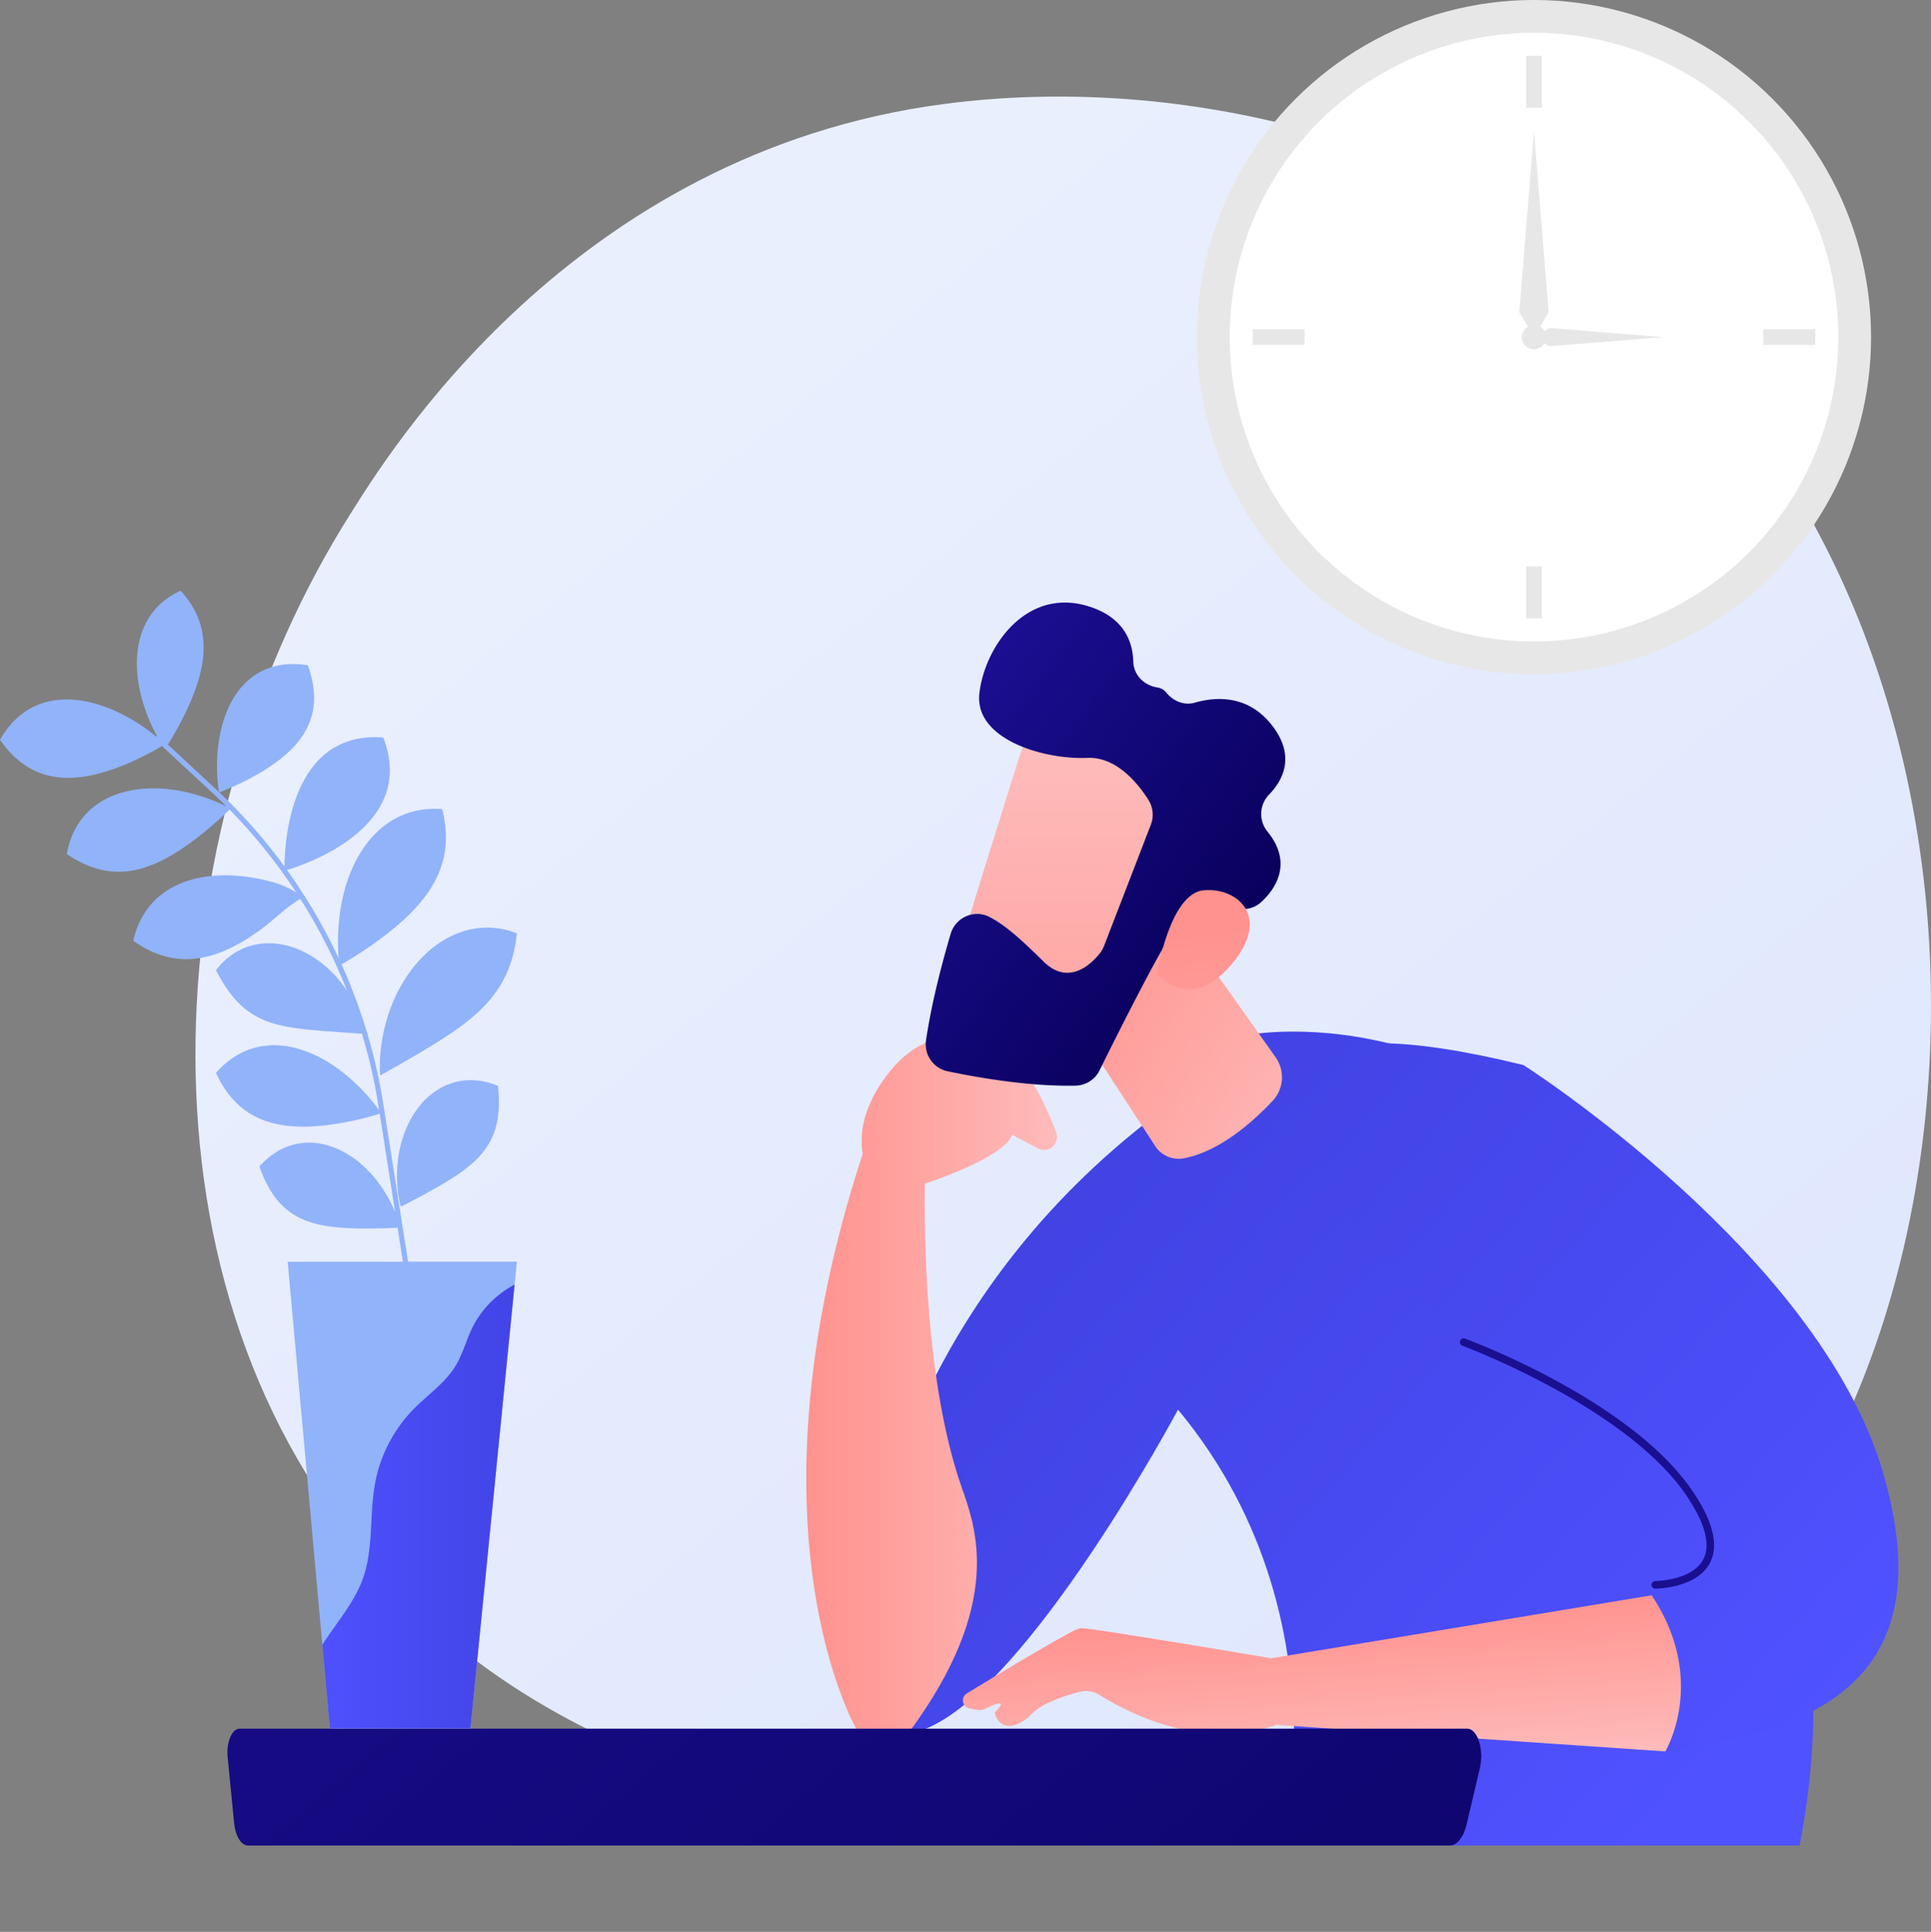 <svg id="Illustration" xmlns="http://www.w3.org/2000/svg" xmlns:xlink="http://www.w3.org/1999/xlink" viewBox="0 0 3548.72 3549.84"><rect x="0" y="0" width="3548.72" height="3549.84" fill="#808080" stroke="none"/><defs><style>.cls-1{fill:none;}.cls-2{fill:#91b3fa;}.cls-3{fill:url(#linear-gradient);}.cls-4{clip-path:url(#clip-path);}.cls-5{fill:url(#linear-gradient-2);}.cls-6{fill:url(#linear-gradient-3);}.cls-7{fill:url(#linear-gradient-4);}.cls-8{fill:url(#linear-gradient-5);}.cls-9{fill:url(#linear-gradient-6);}.cls-10{fill:url(#linear-gradient-7);}.cls-11{fill:url(#linear-gradient-8);}.cls-12{fill:url(#linear-gradient-9);}.cls-13{fill:url(#linear-gradient-10);}.cls-14{fill:url(#linear-gradient-11);}.cls-15{clip-path:url(#clip-path-2);}.cls-16{fill:url(#linear-gradient-12);}.cls-17{fill:#e8e7e7;}.cls-18{fill:#fff;}</style><linearGradient id="linear-gradient" x1="4037" y1="4463.56" x2="1185.64" y2="922.34" gradientUnits="userSpaceOnUse"><stop offset="0" stop-color="#dae3fe"/><stop offset="1" stop-color="#e9effd"/></linearGradient><clipPath id="clip-path" transform="translate(-73.56 -135.8)"><rect class="cls-1" x="453.49" y="1229.17" width="3137.77" height="2297.86" transform="translate(4044.76 4756.2) rotate(180)"/></clipPath><linearGradient id="linear-gradient-2" x1="593.23" y1="3495.74" x2="1834.99" y2="2396.11" gradientTransform="matrix(-1, 0, 0, 1, 3735.38, 0)" gradientUnits="userSpaceOnUse"><stop offset="0" stop-color="#4f52ff"/><stop offset="1" stop-color="#4042e2"/></linearGradient><linearGradient id="linear-gradient-3" x1="1719.34" y1="2678.75" x2="2180.04" y2="2678.75" gradientTransform="matrix(-1, 0, 0, 1, 3735.38, 0)" gradientUnits="userSpaceOnUse"><stop offset="0" stop-color="#febbba"/><stop offset="1" stop-color="#ff928e"/></linearGradient><linearGradient id="linear-gradient-4" x1="1417.76" y1="1468.07" x2="1864.38" y2="1009.85" gradientTransform="matrix(-0.96, 0.27, 0.27, 0.96, 3514.29, 393.24)" xlink:href="#linear-gradient-3"/><linearGradient id="linear-gradient-5" x1="-1437.08" y1="1906.16" x2="-2002.56" y2="2654.24" gradientTransform="matrix(-0.8, -0.6, -0.6, 0.8, 2052.37, -865.04)" xlink:href="#linear-gradient-3"/><linearGradient id="linear-gradient-6" x1="-1868.95" y1="2084.26" x2="-1193.48" y2="2084.26" gradientTransform="matrix(-0.8, -0.6, -0.6, 0.8, 2052.37, -865.04)" gradientUnits="userSpaceOnUse"><stop offset="0" stop-color="#09005d"/><stop offset="1" stop-color="#1a0f91"/></linearGradient><linearGradient id="linear-gradient-7" x1="-2265.28" y1="2498.59" x2="-1811.73" y2="2033.25" gradientTransform="matrix(-0.8, -0.6, -0.6, 0.8, 2052.37, -865.04)" xlink:href="#linear-gradient-3"/><linearGradient id="linear-gradient-8" x1="198.07" y1="3180.88" x2="1507.25" y2="2021.56" xlink:href="#linear-gradient-2"/><linearGradient id="linear-gradient-9" x1="872.61" y1="-303.62" x2="777.97" y2="1999.26" gradientTransform="matrix(-1, 0, 0, 1, 3735.38, 0)" xlink:href="#linear-gradient-6"/><linearGradient id="linear-gradient-10" x1="1305.39" y1="-728.22" x2="1608.35" y2="-728.22" gradientTransform="matrix(-0.07, -1, -1, 0.07, 1881.26, 4752.75)" xlink:href="#linear-gradient-3"/><linearGradient id="linear-gradient-11" x1="578.79" y1="5201.65" x2="3298.56" y2="1985.48" gradientTransform="matrix(-1, 0, 0, 1, 3735.38, 0)" xlink:href="#linear-gradient-6"/><clipPath id="clip-path-2" transform="translate(-73.56 -135.8)"><path class="cls-2" d="M163.65,1424.6c34.31-7.73,70.46-1.81,102.42,9.74s59.89,28.83,79.45,43.17c5.9,4.32,11.05,8.36,15.38,11.92l1.08-1.17c-1.38-2.55-2.8-5.26-4.27-8.16-10.26-20.22-22-48.84-28.21-81s-6.71-67.73,4.36-99.92,33.44-60.71,71.69-77.91c28.32,30.93,39.9,62.66,41.86,94s-5.56,62.52-16.23,91.25-24.28,54.89-35.25,74.26c-5.49,9.67-10.33,17.58-13.76,23.08l-.07.11,86.73,80.46c2.42,2.25,4.8,4.55,7.2,6.82-.23-1.37-.78-4.78-1.4-9.86-.84-6.75-1.74-16.38-2.1-28-.74-23.24.88-54.56,9.55-85.81s24.36-62.24,50-83.67,60.92-33.15,107.34-25.58c15.77,44.3,13.85,79.14,1.92,107.65s-33.89,50.86-58.25,69-50.91,32.16-71.59,41.92c-10.34,4.86-19.18,8.62-25.42,11.17-5.06,2.05-8.4,3.27-9.51,3.67a999.45,999.45,0,0,1,119.83,136.34c.24-42.8,10.2-250,181.5-237.11,63.74,164.25-143.38,233.48-176.9,243.5a1012.57,1012.57,0,0,1,95,162.24c-.31-3.6-.63-7.84-.89-12.71-.24-5.37-.41-11.47-.43-18.18,0-26.76,2.9-63.19,13.84-100.31s29.86-74.68,59.25-102.13,68.7-44.63,118.3-40.79c12.52,48.13,7.31,87.44-7.69,121s-39.71,61.62-66.44,85.6-55.12,43.8-77.09,58.08c-5.48,3.57-10.57,6.76-15.13,9.54s-8.48,5.2-11.78,7.14c-2.79,1.63-5,2.92-6.79,3.89a1003,1003,0,0,1,77,257.49l45.33,288.85h200L938.13,3311.9H679.8l-77.55-857.65H814l-9.8-62.48c-1.53.09-3.33.2-5.44.3-3.36.17-7.4.33-12,.46s-9.84.39-15.43.49c-22.51.46-51.62.77-80.12-2.15-28.72-2.87-56.68-9.2-80.74-25.13s-44.57-42.12-60.24-86.42c31.15-35.22,68.45-46.88,103.44-43.21s67.32,22.66,91.66,46c24.48,23.54,41.09,51.29,50.8,72.68q1.93,4.29,3.55,8.19l-28.33-180.55c-1.84.58-4.54,1.42-8,2.42-6.87,2-16.73,4.67-28.6,7.48-23.78,5.59-55.46,11.75-88.35,13.35s-67.12-1.37-97.77-15.32-58-39.18-78.11-83c31.8-36.3,69-50.56,105.45-50.87s72.12,13.42,102,31.93,54.32,42,70.77,60.6c8.25,9.32,14.58,17.44,18.85,23.27,1,1.37,1.89,2.6,2.67,3.69l-1.43-9.13a987.06,987.06,0,0,0-30-131.51c-1.5-.08-3.22-.18-5.21-.31l-12.4-.93c-4.83-.27-10.21-.62-16-1.08l-38.91-2.85c-14-1.21-28.74-2.32-43.22-4.37a305,305,0,0,1-42.95-8.17c-6.88-2.09-13.79-4.08-20.37-7-3.31-1.4-6.64-2.75-9.87-4.4s-6.41-3.49-9.6-5.27c-25.35-15-48-39.67-69.76-82.26,28.86-38.16,68.79-52.25,107.24-49.15a112.77,112.77,0,0,1,14.32,1.94c4.72.93,9.46,1.94,14.08,3.32a162.77,162.77,0,0,1,26.85,10.65c17.31,8.43,32.79,20.16,46.24,32.63a228.21,228.21,0,0,1,32.31,38.8,1004.57,1004.57,0,0,0-86.13-169.38c-1.53.89-3.44,2.06-5.64,3.44a239,239,0,0,0-23,16.85c-9,7.34-18.91,16.23-30.75,25.75A431.1,431.1,0,0,1,526,1861.93c-28.93,17.92-61.29,32.49-95.94,35.73s-71.85-5-111.62-33.12c10.8-47.48,37.09-78.49,69.7-96.94s71.36-24.42,107.49-23.27a324.38,324.38,0,0,1,51.61,6c16.38,3,32.11,7.23,44.79,12.26a134.6,134.6,0,0,1,26,13.4,995,995,0,0,0-122.67-152.57c-1.36,1.36-3.49,3.46-6.35,6.19-2.59,2.47-5.76,5.41-9.43,8.73s-7.82,7.12-12.4,11.09c-18.36,16-43.15,36.23-70.76,53.33s-58.23,31.12-91.22,34.25-68.86-4.78-108.84-31.78c8.31-47.54,33.47-79.06,65.39-97.77s70.43-24.46,106-22.73,68.45,11,91.77,19.8c5.84,2.23,11.11,4.4,15.72,6.4s8.58,3.94,11.82,5.54c1,.5,2,1,2.84,1.42q-13.47-13.52-27.46-26.53L376.91,1512l-.33.47s-.5-.72-1.41-2.08l-4-3.74c-1.17.7-2.52,1.51-4,2.39-6.06,3.53-14.78,8.45-25.41,13.91-21.28,10.91-50.06,24.06-81.1,32.78s-64.44,13-96.55,5.57-63.19-26.86-90.49-66.11C97.08,1453.5,129.37,1432.3,163.65,1424.6Z"/></clipPath><linearGradient id="linear-gradient-12" x1="632.44" y1="2940.86" x2="1080.88" y2="2940.86" gradientTransform="matrix(1, 0, 0, 1, 0, 0)" xlink:href="#linear-gradient-2"/></defs><path class="cls-3" d="M3252.57,3067c-65.49,68.95-127.46,113.42-176.42,148.55-575.54,413-1256.55,292.57-1401.28,263.18-213.73-43.41-626.86-127.32-925.54-478.57-451.88-531.4-381.52-1368.62-31-1921.28,64.12-101.09,402.79-662.17,1091.13-752.14,416.58-54.46,902.18,55.37,1253.83,350C3801.44,1295.19,3748.89,2544.52,3252.57,3067Z" transform="translate(-73.56 -135.8)"/><g class="cls-4"><path class="cls-5" d="M3340,3677.2s-68.91,36.77-241.92-43.2-686.63.77-686.63.77,165.67-500.65-173-908.71c0,0-272.77,510.55-464.46,586.75l-85.86,3.94V2952.52s72.81-449.63,533.39-785.39l143.4-129.25s504.25-101.67,847.15,499.85S3340,3677.2,3340,3677.2Z" transform="translate(-73.56 -135.8)"/><path class="cls-6" d="M1659.16,2255.48c-4.8-25.28-6.6-84.4,54.38-156.46,81.59-96.42,186.26-47.26,186.26-47.26,58.1,32.53,95.17,111.23,114.77,165.49,7.38,20.43-14.37,39.2-33.54,29l-47.36-25.28c-14.86,43.14-159.67,89.65-159.67,89.65l-.81-.3c-1.4,93.79.87,367.35,67.4,557.62,26.06,74.54,79.06,213-96,450.36l-96.43-3.94S1432.13,2947.53,1659.16,2255.48Z" transform="translate(-73.56 -135.8)"/><path class="cls-7" d="M2149.33,1699.46l268.53,379.16a63.46,63.46,0,0,1-5.57,80.11c-36.18,38.62-97.19,93-163,105.46a51.17,51.17,0,0,1-52.54-22.13L2054,2022.85S2026.64,1678.5,2149.33,1699.46Z" transform="translate(-73.56 -135.8)"/><path class="cls-8" d="M1971,1453c-4.47,6-149.74,477-149.74,477L2092,2007.24l204-426S2045.94,1353.17,1971,1453Z" transform="translate(-73.56 -135.8)"/><path class="cls-9" d="M2188.56,1651.18l-86.16,223.14a51.34,51.34,0,0,1-7.71,13.44c-14.47,18.15-56.53,60.91-103.12,15.15-35.29-34.67-68.55-66.53-100.24-82.46-27.93-14-61.75,1.26-70.65,31.22-13.35,44.91-34.36,122-45.33,195.51a50.72,50.72,0,0,0,39.72,57.16c55.1,11.53,151.27,28.36,235.53,26.38a50.28,50.28,0,0,0,43.73-28.2c31.18-63,109.49-219.48,139-261.16,27.09-38.32,88.27-38.1,119.45-35.16a50.44,50.44,0,0,0,39.37-13.44c24.87-23.34,58.2-70.41,10.74-128.87a51.16,51.16,0,0,1,3.05-68.11c26.26-27.26,48-70.79,6.53-125.46-43.94-57.93-103.35-54.79-143.39-43.29-19.53,5.6-39.45-3-52.28-18.71a25.85,25.85,0,0,0-16.54-9.31c-24.46-3.94-43.27-22.77-44-47.54-1-36.61-16.84-79.17-77.26-99.92-118.06-40.55-195.71,72.39-205.57,158.06s120.65,122.36,198.12,118.82c53.68-2.45,93.28,46.78,112.53,77.24A50.8,50.8,0,0,1,2188.56,1651.18Z" transform="translate(-73.56 -135.8)"/><path class="cls-10" d="M2199.74,1925.74s23.58-148.54,85.82-154,121.13,47.23,57,129.13C2262.85,2002.7,2199.74,1925.74,2199.74,1925.74Z" transform="translate(-73.56 -135.8)"/><path class="cls-11" d="M2873.44,2092.94s541.27,345.22,659.77,746S3386.5,3318.61,3134,3354.11l-19-306s176.89,0,64.05-167.29S2763,2602,2763,2602,1994.66,1877.05,2873.44,2092.94Z" transform="translate(-73.56 -135.8)"/><path class="cls-12" d="M3115,3055c3.1,0,76.2-.54,100.85-46.9,16.82-31.64,6.39-75.8-31-131.26-112.8-167.23-407-276.87-419.44-281.46a7,7,0,0,0-4.82,13.09c3,1.11,302.44,112.69,412.71,276.17,34.28,50.83,44.47,90.16,30.29,116.89-20.69,39-87.89,39.53-88.57,39.53a7,7,0,0,0,0,13.94Z" transform="translate(-73.56 -135.8)"/><path class="cls-13" d="M3134,3354.11s79.07-130.69-25.07-286.85L2409.9,3183s-334.61-56.62-350.61-55.47c-12.61.91-150.77,84.55-208.88,120-12.41,7.58-8.05,26.59,6.43,28,7.35.72,17.53,5.3,27.37.33,51.15-25.83,17.85,6.29,17.85,6.29h0a27.1,27.1,0,0,0,34.91,24,73.41,73.41,0,0,0,32.17-20.35c19.73-21,63.34-34.62,89.23-41.19a46,46,0,0,1,35.9,5.73c45.78,29,186.12,105.37,324.42,55Z" transform="translate(-73.56 -135.8)"/><path class="cls-14" d="M491.9,3364.49c-1.27-12.85.45-26.15,4.69-36.24s10.55-15.95,17.21-15.95H2770.07c8.76,0,16.91,8.77,21.63,23.28s5.35,32.74,1.68,48.37l-24.45,104c-5.6,23.82-17.73,39.07-31.08,39.07H529.28c-12.41,0-23.09-17.31-25.45-41.27Z" transform="translate(-73.56 -135.8)"/></g><g id="plant"><path class="cls-2" d="M163.65,1424.6c34.31-7.73,70.46-1.81,102.42,9.74s59.89,28.83,79.45,43.17c5.9,4.32,11.05,8.36,15.38,11.92l1.08-1.17c-1.38-2.55-2.8-5.26-4.27-8.16-10.26-20.22-22-48.84-28.21-81s-6.71-67.73,4.36-99.92,33.44-60.71,71.69-77.91c28.32,30.93,39.9,62.66,41.86,94s-5.56,62.52-16.23,91.25-24.28,54.89-35.25,74.26c-5.49,9.67-10.33,17.58-13.76,23.08l-.07.11,86.73,80.46c2.42,2.25,4.8,4.55,7.2,6.82-.23-1.37-.78-4.78-1.4-9.86-.84-6.75-1.74-16.38-2.1-28-.74-23.24.88-54.56,9.55-85.81s24.36-62.24,50-83.67,60.92-33.15,107.34-25.58c15.77,44.3,13.85,79.14,1.92,107.65s-33.89,50.86-58.25,69-50.91,32.16-71.59,41.92c-10.34,4.86-19.18,8.62-25.42,11.17-5.06,2.05-8.4,3.27-9.51,3.67a999.45,999.45,0,0,1,119.83,136.34c.24-42.8,10.2-250,181.5-237.11,63.74,164.25-143.38,233.48-176.9,243.5a1012.57,1012.57,0,0,1,95,162.24c-.31-3.6-.63-7.84-.89-12.71-.24-5.37-.41-11.47-.43-18.18,0-26.76,2.9-63.19,13.84-100.31s29.86-74.68,59.25-102.13,68.7-44.63,118.3-40.79c12.52,48.13,7.31,87.44-7.69,121s-39.71,61.62-66.44,85.6-55.12,43.8-77.09,58.08c-5.48,3.57-10.57,6.76-15.13,9.54s-8.48,5.2-11.78,7.14c-2.79,1.63-5,2.92-6.79,3.89a1003,1003,0,0,1,77,257.49l45.33,288.85h200L938.13,3311.9H679.8l-77.55-857.65H814l-9.8-62.48c-1.53.09-3.33.2-5.44.3-3.36.17-7.4.33-12,.46s-9.84.39-15.43.49c-22.51.46-51.62.77-80.12-2.15-28.72-2.87-56.68-9.2-80.74-25.13s-44.57-42.12-60.24-86.42c31.15-35.22,68.45-46.88,103.44-43.21s67.32,22.66,91.66,46c24.48,23.54,41.09,51.29,50.8,72.68q1.93,4.29,3.55,8.19l-28.33-180.55c-1.84.58-4.54,1.42-8,2.42-6.87,2-16.73,4.67-28.6,7.48-23.78,5.59-55.46,11.75-88.35,13.35s-67.12-1.37-97.77-15.32-58-39.18-78.11-83c31.8-36.3,69-50.56,105.45-50.87s72.12,13.42,102,31.93,54.32,42,70.77,60.6c8.25,9.32,14.58,17.44,18.85,23.27,1,1.37,1.89,2.6,2.67,3.69l-1.43-9.13a987.06,987.06,0,0,0-30-131.51c-1.5-.08-3.22-.18-5.21-.31l-12.4-.93c-4.83-.27-10.21-.62-16-1.08l-38.91-2.85c-14-1.21-28.74-2.32-43.22-4.37a305,305,0,0,1-42.95-8.17c-6.88-2.09-13.79-4.08-20.37-7-3.31-1.4-6.64-2.75-9.87-4.4s-6.41-3.49-9.6-5.27c-25.35-15-48-39.67-69.76-82.26,28.86-38.16,68.79-52.25,107.24-49.15a112.77,112.77,0,0,1,14.32,1.94c4.72.93,9.46,1.94,14.08,3.32a162.77,162.77,0,0,1,26.85,10.65c17.31,8.43,32.79,20.16,46.24,32.63a228.21,228.21,0,0,1,32.31,38.8,1004.57,1004.57,0,0,0-86.13-169.38c-1.53.89-3.44,2.06-5.64,3.44a239,239,0,0,0-23,16.85c-9,7.34-18.91,16.23-30.75,25.75A431.1,431.1,0,0,1,526,1861.93c-28.93,17.92-61.29,32.49-95.94,35.73s-71.85-5-111.62-33.12c10.8-47.48,37.09-78.49,69.7-96.94s71.36-24.42,107.49-23.27a324.38,324.38,0,0,1,51.61,6c16.38,3,32.11,7.23,44.79,12.26a134.6,134.6,0,0,1,26,13.4,995,995,0,0,0-122.67-152.57c-1.36,1.36-3.49,3.46-6.35,6.19-2.59,2.47-5.76,5.41-9.43,8.73s-7.82,7.12-12.4,11.09c-18.36,16-43.15,36.23-70.76,53.33s-58.23,31.12-91.22,34.25-68.86-4.78-108.84-31.78c8.31-47.54,33.47-79.06,65.39-97.77s70.43-24.46,106-22.73,68.45,11,91.77,19.8c5.84,2.23,11.11,4.4,15.72,6.4s8.58,3.94,11.82,5.54c1,.5,2,1,2.84,1.42q-13.47-13.52-27.46-26.53L376.91,1512l-.33.47s-.5-.72-1.41-2.08l-4-3.74c-1.17.7-2.52,1.51-4,2.39-6.06,3.53-14.78,8.45-25.41,13.91-21.28,10.91-50.06,24.06-81.1,32.78s-64.44,13-96.55,5.57-63.19-26.86-90.49-66.11C97.08,1453.5,129.37,1432.3,163.65,1424.6Z" transform="translate(-73.56 -135.8)"/><g class="cls-15"><path class="cls-16" d="M657.42,3172.22c26.49-46.07,65.09-85.59,83-135.63,20.24-56.55,11.49-119.23,23-178.18a263.43,263.43,0,0,1,70.06-133.1c26-26.5,58-47.93,77.3-79.67,13.28-21.88,19.58-47.24,30.84-70.22,26.09-53.23,80.36-91.62,139.25-98.5q-19.07,415.38-58.16,829.51c-2.82,29.89-7.34,63-30.4,82.21-24.42,20.37-60.07,17.36-91.57,13Q817.19,3390,734,3375.83C629.6,3358.07,608.76,3256.84,657.42,3172.22Z" transform="translate(-73.56 -135.8)"/></g><path class="cls-2" d="M970.11,1977.39c-3,3.47-6.25,6.7-9.45,10-6.32,6.64-13.3,12.58-20.19,18.59a478.2,478.2,0,0,1-44.19,32.5c-30.15,20.05-61,37.71-84.54,51.26-5.84,3.4-11.28,6.46-16.16,9.14s-9,5.13-12.44,7.07c-7,3.87-11.11,6-11.11,6s-.32-4.51-.41-12.59c0-4,0-9,.16-14.72s.76-12.1,1.47-19.22,1.87-14.76,3.29-23,3.41-16.87,5.8-25.9a308.26,308.26,0,0,1,21.2-56.43c9.67-18.91,21.5-38,36.3-54.73a224.52,224.52,0,0,1,23.79-23.69c4.26-3.65,8.77-7,13.29-10.27a150.8,150.8,0,0,1,14.06-9.12c38.55-22.54,85.3-30.14,132.54-11.28-5.4,50.54-21.68,86.73-44.56,115.83C976,1970.32,973.16,1974,970.11,1977.39Z" transform="translate(-73.56 -135.8)"/><path class="cls-2" d="M875.71,2139.63c30.11-19.79,69.45-26.47,113.09-8.53,5,46.88-1.57,79.28-15.72,104.4-1.82,3.08-3.63,6.18-5.62,9.11s-4.13,5.72-6.31,8.48a155.69,155.69,0,0,1-14.22,15.51A252.35,252.35,0,0,1,913.37,2295c-23.68,16-49.35,29.84-69.28,40.55-5,2.68-9.58,5.1-13.75,7.23s-7.68,4.06-10.7,5.59c-6,3.07-9.62,4.73-9.62,4.73s-1-3.73-2.37-10.44c-.67-3.36-1.44-7.48-2.16-12.25s-1.23-10.11-1.71-16.08c-1.83-23.69-.41-56.56,10.46-89.53C825.08,2192.08,845.41,2159.37,875.71,2139.63Z" transform="translate(-73.56 -135.8)"/></g><g id="clock"><circle class="cls-17" cx="2892.7" cy="755.24" r="619.44" transform="translate(239.65 2130.85) rotate(-45)"/><circle class="cls-18" cx="2819.13" cy="619.44" r="559.27"/><rect class="cls-17" x="2804.75" y="102.51" width="28.76" height="95.5"/><rect class="cls-17" x="2804.75" y="1040.87" width="28.76" height="95.5"/><rect class="cls-17" x="3347.5" y="707.49" width="28.76" height="95.5" transform="translate(4043.55 -2742.43) rotate(90)"/><rect class="cls-17" x="2409.14" y="707.49" width="28.76" height="95.5" transform="translate(3105.19 -1804.08) rotate(90)"/><path class="cls-17" d="M3129.18,755.24l-207.85-16.85-9.44,5.55a22.45,22.45,0,0,0-7.9-7.89l15.67-26.62-27-332.58-27,332.58,15.66,26.62a22.27,22.27,0,1,0,30.49,30.48l9.44,5.56Z" transform="translate(-73.56 -135.8)"/></g></svg>
